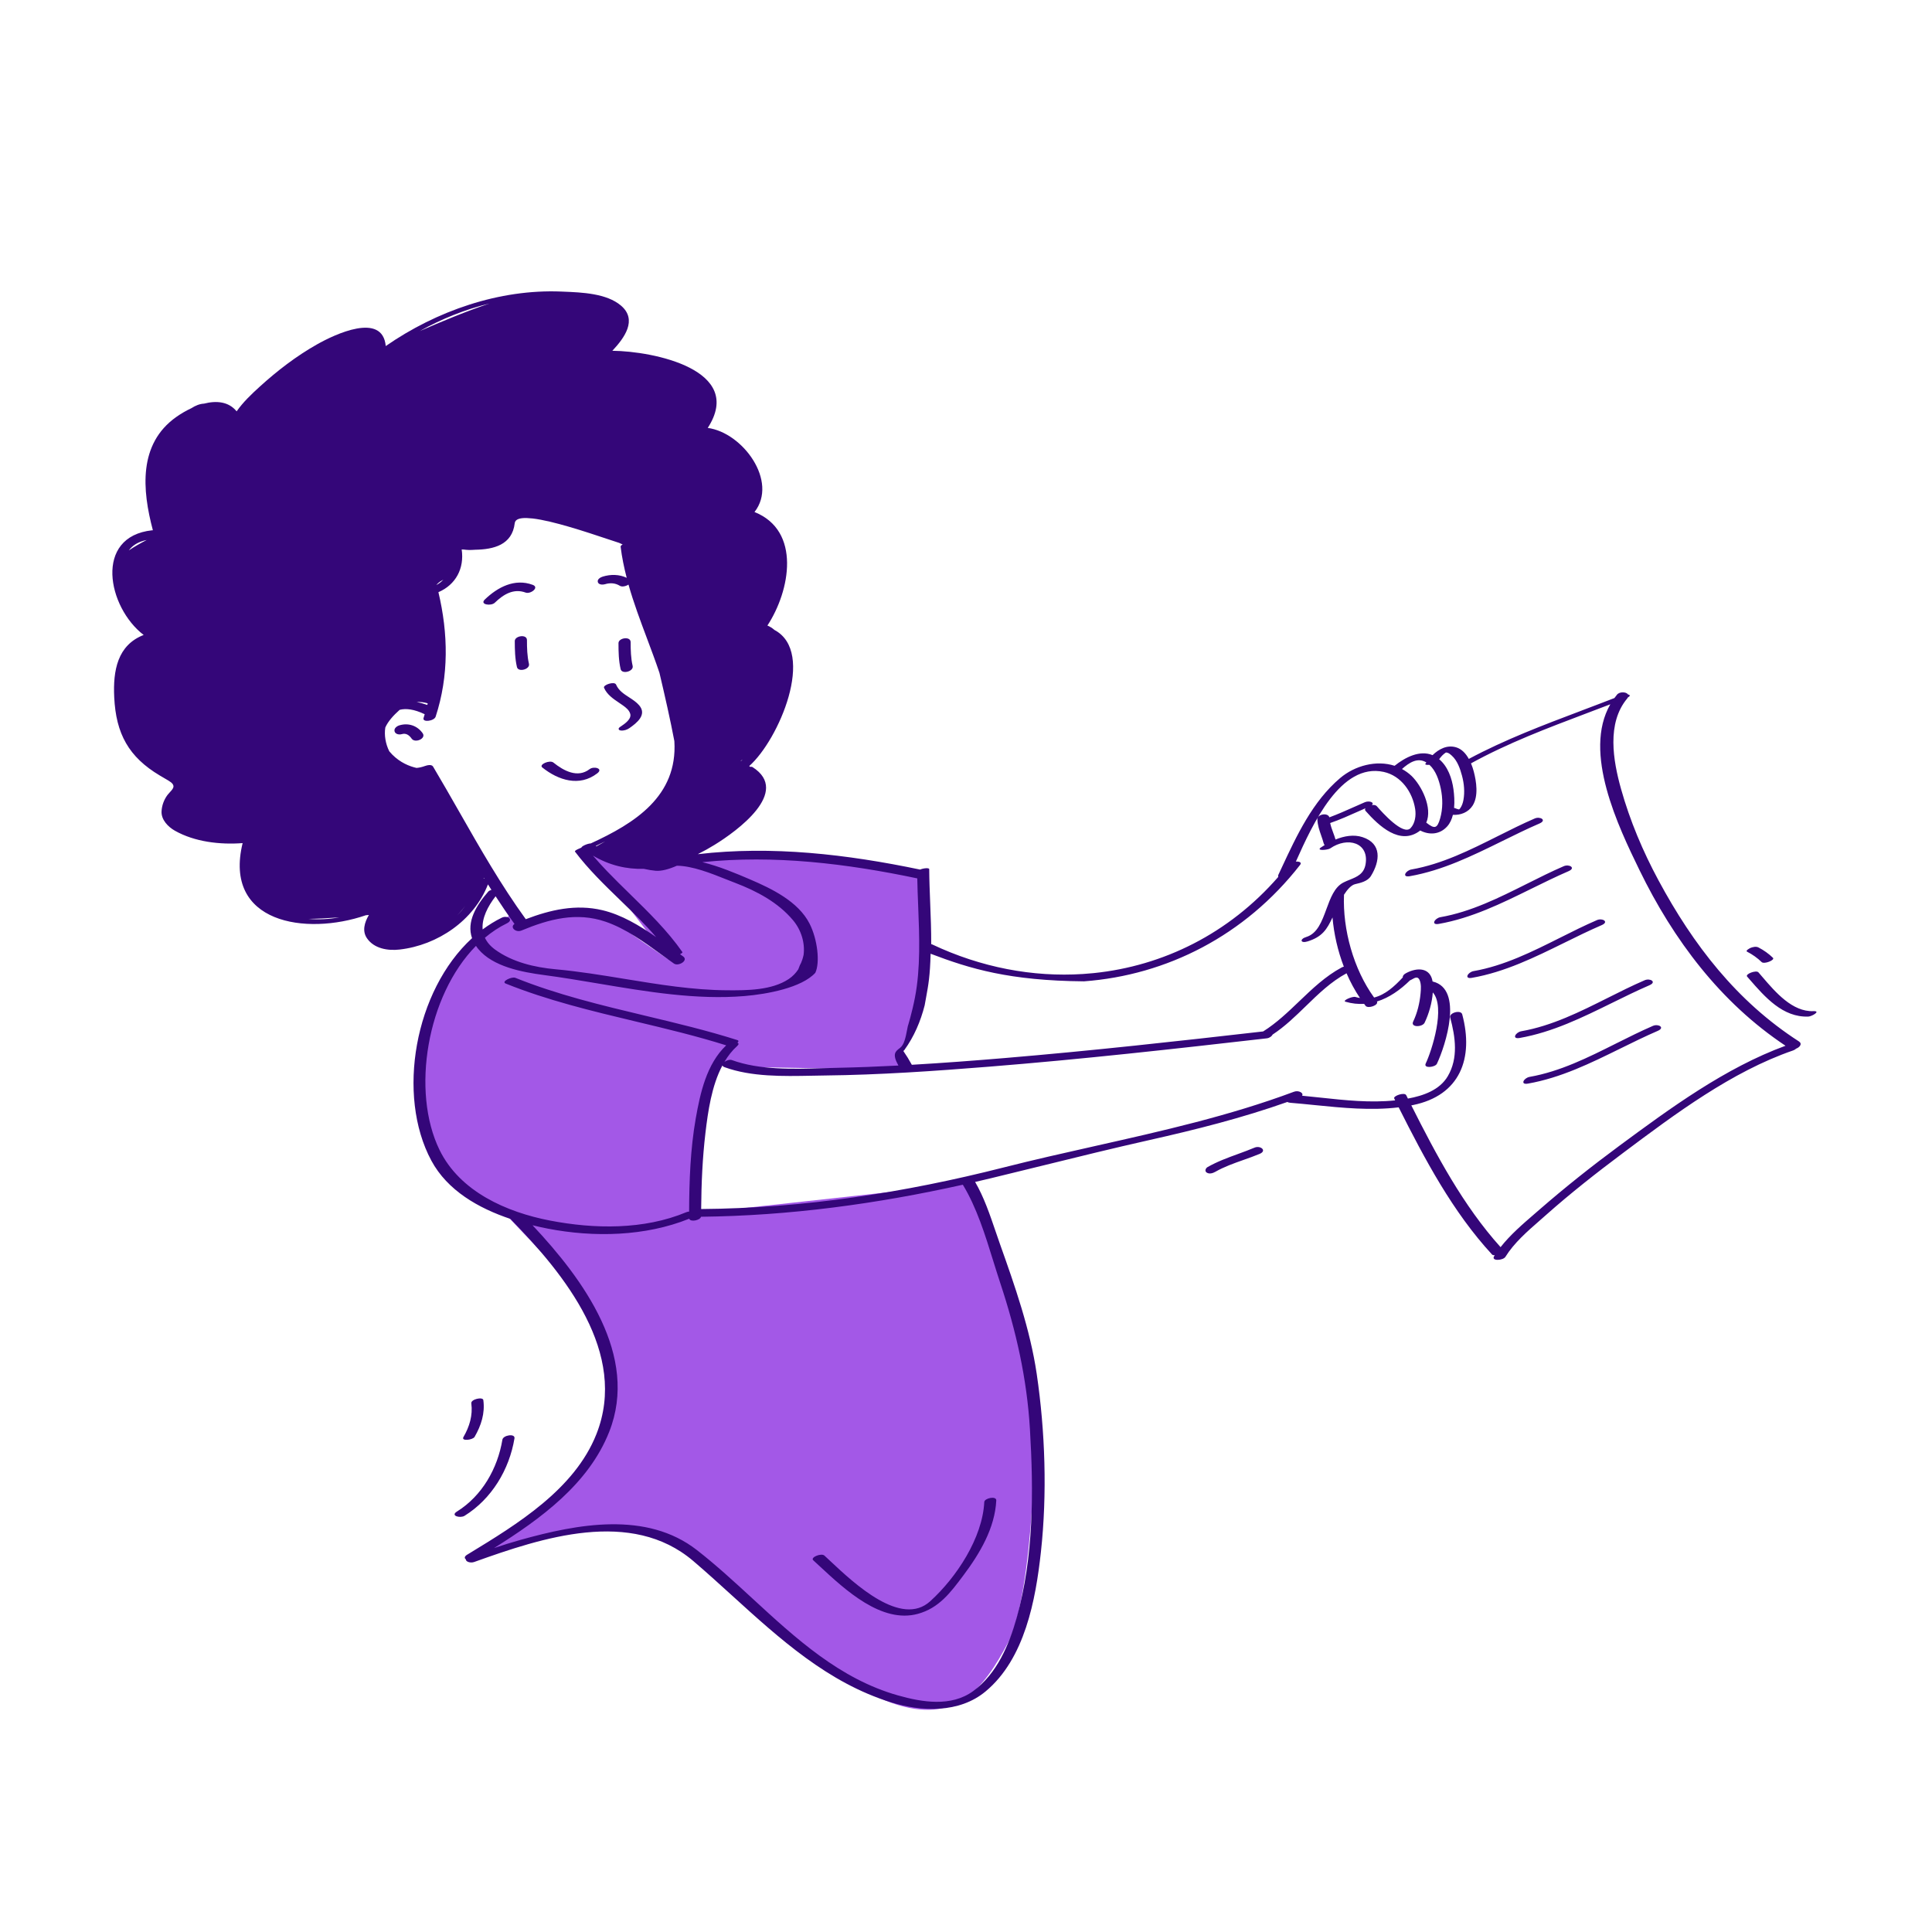 <svg width="100" height="100" viewBox="0 0 100 100" fill="none" xmlns="http://www.w3.org/2000/svg">
<path d="M52.187 85.003C50.899 87.436 49.467 89.297 46.175 88.152C42.883 87.007 37.301 81.712 36.443 80.996C35.584 80.28 33.008 78.563 31.004 78.992C29 79.422 24.563 80.567 24.563 80.567C24.563 80.567 31.576 75.987 31.433 73.267C31.29 70.547 31.29 68.258 28.714 65.538C26.137 62.819 26.137 62.819 26.137 62.819C26.137 62.819 21.7 60.672 21.7 56.521C21.7 52.37 23.275 50.08 23.275 50.08L25.279 48.077L26.424 47.361L27.712 47.79C27.712 47.79 30.717 46.86 31.433 47.433C32.148 48.005 34.582 49.651 34.582 49.651L30.503 44.284C30.503 44.284 38.16 44.355 39.448 44.355C40.736 44.355 47.893 45.071 47.893 45.071C47.893 45.071 47.749 50.224 47.32 52.084C46.891 53.945 46.605 54.804 46.605 54.804L46.748 55.377C46.748 55.377 39.305 55.233 38.733 55.233C38.16 55.233 37.444 54.947 37.444 54.947L36.228 56.951L36.371 58.454L35.87 62.819L50.183 61.245C50.183 61.245 53.189 67.542 53.475 70.548C53.761 73.554 53.475 82.57 52.187 85.003Z" fill="#A358E7"/>
<path fill-rule="evenodd" clip-rule="evenodd" d="M21.877 37.952C22.073 38.229 21.484 38.481 21.309 38.234C21.18 38.052 21.02 37.932 20.795 37.999C20.666 38.038 20.464 38.007 20.423 37.855C20.381 37.697 20.544 37.582 20.673 37.543C21.138 37.404 21.596 37.556 21.877 37.952ZM32.248 36.516C32.401 36.626 32.56 36.752 32.618 36.937C32.705 37.214 32.339 37.462 32.132 37.602C32.122 37.609 32.112 37.615 32.103 37.621C32.097 37.626 32.09 37.63 32.084 37.635C31.98 37.707 32.011 37.796 32.131 37.81C32.281 37.828 32.448 37.777 32.571 37.692C32.969 37.417 33.499 36.99 33.083 36.506C32.94 36.339 32.751 36.216 32.563 36.094C32.291 35.918 32.02 35.743 31.887 35.433C31.808 35.25 31.2 35.449 31.265 35.6C31.416 35.95 31.734 36.166 32.043 36.375C32.113 36.422 32.182 36.468 32.248 36.516ZM30.915 40.027C31.249 39.769 30.729 39.648 30.52 39.809C29.898 40.289 29.177 39.898 28.643 39.469C28.457 39.32 27.876 39.569 28.068 39.723C28.9 40.39 29.993 40.739 30.915 40.027ZM27.379 34.36C27.285 33.954 27.275 33.546 27.275 33.13C27.275 32.808 26.645 32.907 26.645 33.18C26.646 33.633 26.654 34.084 26.757 34.527C26.822 34.81 27.445 34.647 27.379 34.36ZM32.746 34.467C32.652 34.061 32.643 33.653 32.642 33.238C32.642 32.916 32.013 33.014 32.013 33.288C32.013 33.74 32.021 34.191 32.124 34.634C32.189 34.917 32.812 34.754 32.746 34.467ZM27.208 30.672C27.456 30.765 27.938 30.407 27.572 30.271C26.642 29.926 25.76 30.389 25.092 31.033C24.815 31.3 25.421 31.379 25.608 31.199C26.053 30.769 26.58 30.44 27.208 30.672ZM48.147 82.881C46.647 84.241 44.226 81.972 42.982 80.806C42.868 80.7 42.764 80.602 42.672 80.517C42.512 80.371 41.928 80.609 42.093 80.759C42.201 80.857 42.313 80.961 42.429 81.069C43.757 82.302 45.638 84.048 47.515 83.531C48.599 83.233 49.198 82.433 49.847 81.565L49.867 81.539C50.709 80.414 51.496 79.099 51.567 77.664C51.58 77.412 50.956 77.541 50.946 77.744C50.854 79.603 49.506 81.649 48.147 82.881ZM92.965 54.279C92.928 54.315 92.88 54.347 92.811 54.371C89.63 55.467 86.705 57.658 84.037 59.656L83.996 59.687C82.636 60.705 81.296 61.756 80.025 62.885C79.919 62.98 79.809 63.075 79.699 63.172C79.053 63.736 78.365 64.336 77.92 65.054C77.8 65.247 77.17 65.287 77.335 65.02C77.34 65.012 77.346 65.004 77.352 64.996C77.357 64.988 77.363 64.981 77.368 64.973C77.307 64.974 77.256 64.963 77.229 64.934C75.186 62.722 73.744 59.994 72.395 57.316C70.95 57.49 69.5 57.344 68.051 57.199C67.626 57.156 67.202 57.113 66.778 57.079C66.71 57.073 66.665 57.058 66.635 57.037C64.299 57.865 61.899 58.469 59.481 59.012C57.63 59.428 55.792 59.881 53.953 60.334L53.953 60.334C53.059 60.554 52.165 60.774 51.27 60.99C51.004 61.054 50.738 61.116 50.472 61.177C50.925 61.955 51.232 62.856 51.527 63.722C51.604 63.947 51.68 64.17 51.757 64.388C52.533 66.569 53.318 68.805 53.659 71.104C54.1 74.086 54.206 77.323 53.878 80.324C53.606 82.81 53.047 85.858 51.012 87.549C49.647 88.684 47.7 88.603 46.099 88.106C42.858 87.099 40.361 84.829 37.894 82.587C37.226 81.98 36.56 81.374 35.883 80.797C32.672 78.061 28.069 79.584 24.545 80.848C24.343 80.92 24.101 80.827 24.115 80.715C24.034 80.655 24.025 80.566 24.18 80.471L24.264 80.42C26.77 78.894 29.74 77.084 30.869 74.233C32.531 70.037 29.215 65.952 26.46 63.132C26.448 63.119 26.439 63.107 26.432 63.095C24.762 62.538 23.158 61.618 22.328 60.076C20.502 56.684 21.471 51.269 24.433 48.56C24.137 47.713 24.652 46.86 25.276 46.144C25.306 46.109 25.366 46.081 25.436 46.059C25.375 45.964 25.316 45.87 25.257 45.775C24.532 47.642 22.653 48.923 20.685 49.148C20.072 49.219 19.362 49.101 18.994 48.564C18.738 48.191 18.863 47.752 19.093 47.359L19.055 47.362C19.033 47.364 19.009 47.366 18.985 47.368C18.969 47.37 18.952 47.372 18.935 47.373C15.829 48.442 11.549 47.79 12.558 43.639C11.384 43.729 10.074 43.575 9.055 42.999C8.701 42.799 8.339 42.432 8.362 41.993C8.378 41.686 8.487 41.393 8.671 41.145C8.71 41.094 8.754 41.045 8.798 40.999C8.974 40.808 9.127 40.644 8.72 40.404C8.611 40.34 8.503 40.277 8.395 40.213L8.393 40.212L8.271 40.14C6.662 39.181 6.002 37.981 5.912 36.089C5.845 34.706 6.08 33.392 7.436 32.866C5.562 31.43 4.844 27.77 7.879 27.447C7.886 27.447 7.893 27.447 7.9 27.447C7.904 27.447 7.909 27.446 7.913 27.446C7.358 25.363 7.15 22.978 9.124 21.582C9.359 21.416 9.625 21.259 9.904 21.129C10.119 20.991 10.339 20.902 10.559 20.892C11.202 20.727 11.835 20.783 12.248 21.291C12.583 20.811 13.034 20.386 13.437 20.02C14.347 19.192 15.333 18.433 16.406 17.827C17.321 17.309 19.803 16.128 19.966 17.912C22.59 16.093 25.843 14.958 29.051 15.091C29.091 15.092 29.131 15.094 29.173 15.096C30.119 15.134 31.397 15.185 32.139 15.815C33.011 16.555 32.314 17.497 31.695 18.156C33.825 18.177 38.577 19.143 36.633 22.149C38.447 22.392 40.295 24.918 39.052 26.503C39.052 26.503 39.053 26.503 39.053 26.503C39.054 26.503 39.054 26.503 39.055 26.503C41.476 27.472 40.902 30.577 39.721 32.378C39.832 32.423 39.959 32.495 40.087 32.607C42.252 33.763 40.31 38.298 38.779 39.651C38.795 39.663 38.811 39.676 38.828 39.69C38.88 39.684 38.925 39.688 38.955 39.707C40.954 40.986 38.129 43.026 36.988 43.727C36.713 43.897 36.435 44.052 36.154 44.192C36.151 44.194 36.147 44.196 36.144 44.199L36.138 44.202C36.133 44.205 36.128 44.209 36.123 44.212C39.969 43.763 43.845 44.221 47.624 45.009C47.807 44.93 48.096 44.911 48.096 44.987C48.099 45.55 48.123 46.135 48.146 46.731C48.174 47.434 48.202 48.151 48.199 48.867C48.216 48.87 48.231 48.875 48.245 48.881C50.778 50.079 53.459 50.582 56.054 50.414L56.608 50.368C60.209 50 63.608 48.324 66.164 45.387C66.15 45.358 66.149 45.32 66.172 45.272C66.228 45.153 66.284 45.033 66.34 44.913C67.119 43.241 67.939 41.481 69.365 40.273C70.128 39.627 71.239 39.331 72.184 39.637C72.729 39.2 73.484 38.809 74.149 39.086C74.477 38.769 74.901 38.545 75.364 38.68C75.661 38.767 75.873 39.005 76.026 39.281C77.901 38.278 79.888 37.527 81.875 36.776L81.875 36.775C82.438 36.562 83.001 36.35 83.562 36.131C83.606 36.071 83.65 36.011 83.698 35.953C83.836 35.789 84.178 35.807 84.265 35.944C84.367 35.963 84.405 36.017 84.265 36.092C84.255 36.112 84.242 36.132 84.224 36.154C83.155 37.431 83.493 39.368 83.906 40.841C84.366 42.481 85.035 44.065 85.842 45.564C87.64 48.904 89.893 51.829 93.109 53.902C93.301 54.026 93.158 54.204 92.965 54.279ZM38.339 39.381C38.339 39.381 38.345 39.384 38.356 39.389C38.384 39.363 38.412 39.337 38.441 39.308C38.376 39.357 38.339 39.381 38.339 39.381ZM7.594 27.95C7.158 28.037 6.859 28.229 6.668 28.488C6.966 28.287 7.299 28.101 7.594 27.95ZM17.563 47.484C17.004 47.524 16.423 47.556 15.971 47.561C16.5 47.607 17.036 47.578 17.563 47.484ZM74.491 39.297C74.939 39.668 75.155 40.29 75.231 40.852C75.27 41.138 75.295 41.484 75.263 41.819C75.279 41.821 75.293 41.823 75.304 41.827C75.314 41.831 75.323 41.835 75.333 41.839C75.391 41.862 75.456 41.888 75.519 41.897C75.533 41.887 75.555 41.87 75.577 41.839C75.668 41.715 75.719 41.558 75.747 41.408C75.822 40.996 75.782 40.558 75.674 40.155C75.577 39.789 75.433 39.368 75.141 39.108L75.138 39.105C75.08 39.054 75.016 38.996 74.943 38.969C74.913 38.958 74.885 38.954 74.866 38.952C74.853 38.951 74.844 38.95 74.843 38.947C74.704 39.033 74.588 39.161 74.491 39.297ZM72.566 39.804C72.74 39.898 72.906 40.014 73.058 40.158C73.571 40.648 74.162 41.809 73.823 42.583C73.828 42.586 73.834 42.588 73.839 42.591C74.256 42.917 74.39 42.888 74.542 42.36C74.685 41.861 74.681 41.316 74.573 40.809C74.482 40.381 74.323 39.896 73.988 39.588C73.854 39.599 73.747 39.583 73.777 39.538C73.784 39.528 73.79 39.518 73.797 39.509C73.804 39.499 73.811 39.489 73.818 39.479L73.828 39.464C73.373 39.182 72.931 39.479 72.566 39.804ZM46.804 54.357C46.793 54.372 46.776 54.386 46.757 54.399C46.914 54.626 47.061 54.864 47.196 55.113C48.806 55.02 50.415 54.898 52.022 54.763C56.483 54.388 60.933 53.896 65.381 53.387C66.073 52.952 66.66 52.39 67.247 51.828C67.927 51.177 68.606 50.526 69.448 50.074C69.484 50.055 69.521 50.042 69.557 50.034C69.243 49.217 69.044 48.344 68.97 47.487C68.683 48.102 68.443 48.492 67.675 48.729C67.311 48.841 67.254 48.608 67.613 48.498C68.19 48.32 68.422 47.688 68.654 47.056C68.863 46.487 69.071 45.918 69.532 45.68C69.641 45.624 69.753 45.579 69.864 45.534C70.242 45.381 70.596 45.237 70.682 44.731C70.871 43.613 69.752 43.291 68.852 43.913C68.727 43.999 68.1 44.053 68.368 43.867C68.431 43.824 68.497 43.781 68.565 43.739C68.542 43.716 68.524 43.687 68.514 43.651C68.477 43.514 68.431 43.38 68.385 43.248C68.29 42.976 68.197 42.708 68.188 42.409C68.179 42.141 68.728 42.044 68.809 42.305C69.247 42.143 69.674 41.953 70.1 41.763C70.28 41.683 70.459 41.603 70.639 41.525C70.865 41.427 71.165 41.531 71.005 41.671C71.109 41.655 71.209 41.668 71.26 41.725L71.28 41.748C71.526 42.027 72.624 43.271 73.011 42.864C73.249 42.613 73.3 42.206 73.249 41.876C73.115 41.005 72.529 40.153 71.621 39.954C69.4 39.469 67.951 42.635 67.074 44.596C67.248 44.585 67.395 44.635 67.293 44.766C64.434 48.433 60.385 50.476 56.108 50.794C52.247 50.76 50.218 50.146 48.168 49.365C48.139 50.513 48.053 50.98 47.934 51.629C47.91 51.756 47.885 51.89 47.86 52.038C47.649 52.864 47.318 53.648 46.804 54.357ZM21.72 17.139C22.84 16.649 24.203 16.084 25.331 15.711C24.072 16.016 22.858 16.505 21.72 17.139ZM22.881 30.042C22.756 30.105 22.659 30.189 22.584 30.282C22.729 30.206 22.849 30.111 22.947 30.001C22.944 30.003 22.941 30.005 22.938 30.007C22.935 30.009 22.932 30.011 22.929 30.013C22.913 30.023 22.898 30.034 22.881 30.042ZM21.563 36.339C21.749 36.372 21.934 36.422 22.117 36.487C22.12 36.476 22.123 36.465 22.126 36.454L22.126 36.453C22.13 36.437 22.134 36.421 22.138 36.405C21.976 36.356 21.779 36.322 21.563 36.339ZM24.084 46.885C23.953 47.053 23.813 47.221 23.665 47.386C23.816 47.229 23.956 47.062 24.084 46.885ZM25.069 45.47L25.063 45.461L25.05 45.44C25.042 45.453 25.037 45.463 25.029 45.477C25.042 45.475 25.055 45.472 25.069 45.47ZM27.214 47.577C28.492 47.091 29.806 46.786 31.177 47.111C32.178 47.349 33.094 47.902 33.961 48.504C33.387 47.836 32.75 47.22 32.113 46.603C31.284 45.8 30.455 44.997 29.762 44.081C29.73 44.038 29.879 43.966 29.895 43.959C29.961 43.931 30.027 43.901 30.094 43.872C30.09 43.809 30.393 43.662 30.579 43.655C32.849 42.613 35.081 41.217 34.905 38.364C34.905 38.362 34.905 38.361 34.905 38.359L34.905 38.359C34.904 38.358 34.904 38.356 34.904 38.355C34.708 37.313 34.411 35.998 34.132 34.822C33.932 34.23 33.712 33.643 33.492 33.056C33.145 32.13 32.797 31.204 32.53 30.258C32.4 30.344 32.198 30.391 32.086 30.322C31.843 30.172 31.576 30.158 31.307 30.241C31.195 30.275 30.981 30.269 30.943 30.126C30.903 29.977 31.089 29.878 31.201 29.844C31.608 29.719 32.055 29.724 32.438 29.908C32.302 29.38 32.19 28.846 32.124 28.301C32.118 28.257 32.163 28.216 32.229 28.182L32.044 28.098C31.874 28.044 31.659 27.972 31.413 27.89C30.324 27.527 28.627 26.961 27.577 26.837C27.464 26.826 27.357 26.817 27.26 26.813C26.901 26.804 26.667 26.878 26.643 27.077C26.512 28.209 25.548 28.438 24.592 28.455C24.347 28.476 24.155 28.467 24.011 28.445C23.973 28.444 23.934 28.442 23.897 28.44C24.04 29.42 23.593 30.264 22.692 30.651C23.202 32.794 23.239 34.981 22.549 37.094C22.473 37.328 21.843 37.408 21.924 37.159C21.937 37.118 21.949 37.078 21.962 37.037C21.968 37.014 21.975 36.991 21.982 36.968C21.436 36.706 21.008 36.656 20.686 36.741C20.348 37.042 20.083 37.344 19.944 37.653C19.88 38.048 19.955 38.501 20.149 38.887C20.196 38.944 20.247 39.001 20.305 39.059C20.722 39.476 21.188 39.664 21.559 39.748C21.698 39.736 21.844 39.704 21.997 39.648C22.104 39.61 22.338 39.548 22.416 39.679C22.879 40.457 23.328 41.244 23.777 42.03C24.855 43.921 25.934 45.811 27.214 47.577ZM30.839 43.788C30.848 43.795 30.857 43.802 30.867 43.809C30.973 43.751 31.131 43.663 31.325 43.55C31.165 43.626 30.989 43.71 30.839 43.788ZM49.836 61.321C45.377 62.314 40.862 62.928 36.284 62.979C36.246 63.158 35.739 63.272 35.673 63.081C33.403 63.997 30.741 64.055 28.362 63.595C28.101 63.544 27.834 63.486 27.565 63.42C30.192 66.214 33.092 70.174 31.53 74.117C30.462 76.813 27.987 78.615 25.573 80.127C26.028 79.975 26.485 79.831 26.948 79.702C29.885 78.882 33.459 78.198 36.071 80.231C37.06 81.001 38 81.866 38.943 82.734C41.197 84.809 43.47 86.902 46.476 87.753C47.73 88.108 49.233 88.36 50.369 87.532C51.596 86.638 52.23 85.139 52.627 83.719C53.507 80.573 53.502 77.209 53.309 73.969C53.153 71.355 52.594 68.883 51.772 66.406C51.652 66.043 51.535 65.667 51.416 65.285L51.416 65.285C50.995 63.926 50.55 62.491 49.836 61.321ZM92.418 54.128C89.053 51.891 86.618 48.65 84.857 45.032C83.768 42.794 81.913 38.946 83.35 36.454C82.944 36.61 82.537 36.763 82.131 36.917L82.131 36.917C80.092 37.688 78.052 38.459 76.139 39.511C76.197 39.65 76.244 39.791 76.279 39.923C76.418 40.446 76.536 41.21 76.222 41.699C75.998 42.048 75.598 42.2 75.202 42.176C75.146 42.401 75.055 42.609 74.908 42.773C74.52 43.206 73.976 43.228 73.511 42.987C72.474 43.797 71.365 42.744 70.684 41.975C70.642 41.928 70.646 41.879 70.677 41.834C70.559 41.886 70.442 41.939 70.324 41.992L70.323 41.992C69.838 42.209 69.352 42.427 68.849 42.6C68.884 42.77 68.945 42.934 69.006 43.099C69.049 43.216 69.093 43.334 69.126 43.453C69.578 43.27 70.075 43.182 70.524 43.33C71.53 43.661 71.438 44.565 70.958 45.343C70.791 45.613 70.427 45.698 70.144 45.763C69.938 45.81 69.738 46.041 69.564 46.312C69.564 46.315 69.565 46.317 69.565 46.32C69.493 48.109 70.058 50.165 71.123 51.632C71.696 51.489 72.166 51.066 72.607 50.591C72.6 50.521 72.643 50.442 72.769 50.374C73.375 50.046 74.036 50.091 74.151 50.804C74.153 50.804 74.156 50.804 74.158 50.804L74.161 50.805C74.162 50.805 74.163 50.805 74.165 50.805C74.166 50.805 74.167 50.806 74.168 50.806C75.755 51.199 74.827 54.106 74.374 55.06C74.288 55.244 73.666 55.319 73.795 55.047C74.107 54.389 74.837 52.127 74.162 51.367C74.122 51.907 73.961 52.47 73.737 52.936C73.624 53.17 72.995 53.189 73.145 52.877C73.358 52.434 73.484 51.917 73.527 51.428L73.528 51.423C73.548 51.195 73.571 50.93 73.472 50.716C73.382 50.524 73.234 50.607 73.089 50.689C73.078 50.695 73.067 50.701 73.056 50.707C73.05 50.711 73.045 50.714 73.039 50.717C73.019 50.728 73 50.736 72.981 50.743C72.476 51.237 71.905 51.642 71.271 51.838C71.374 52.028 70.81 52.225 70.683 52.062C70.675 52.052 70.666 52.041 70.659 52.03C70.652 52.021 70.645 52.011 70.638 52.002C70.628 51.988 70.618 51.974 70.607 51.96C70.298 51.978 69.978 51.947 69.644 51.85C69.453 51.794 70.006 51.559 70.153 51.602C70.234 51.626 70.314 51.643 70.391 51.656C70.124 51.259 69.892 50.829 69.697 50.377C68.892 50.811 68.24 51.445 67.587 52.08C67.045 52.606 66.503 53.134 65.872 53.548C65.827 53.638 65.711 53.728 65.568 53.744C60.783 54.292 55.998 54.827 51.197 55.211C48.369 55.437 45.532 55.636 42.695 55.667C42.474 55.67 42.249 55.674 42.021 55.679L42.02 55.679C40.527 55.708 38.889 55.741 37.508 55.239C37.441 55.214 37.404 55.183 37.391 55.148C36.833 56.2 36.645 57.532 36.515 58.629C36.359 59.941 36.303 61.259 36.292 62.579C41.585 62.54 46.817 61.732 51.942 60.429C53.498 60.033 55.074 59.68 56.652 59.325C60.141 58.541 63.642 57.755 66.977 56.508C67.215 56.419 67.491 56.572 67.396 56.714C67.712 56.744 68.029 56.778 68.346 56.812C69.633 56.951 70.928 57.09 72.214 56.955L72.211 56.95C72.195 56.918 72.179 56.886 72.164 56.855C72.099 56.727 72.698 56.513 72.786 56.688C72.803 56.722 72.82 56.757 72.838 56.792L72.873 56.862C73.67 56.717 74.515 56.421 74.936 55.706C75.49 54.765 75.332 53.677 75.062 52.668C74.995 52.417 75.617 52.251 75.684 52.502C76.292 54.771 75.577 56.701 73.135 57.198C73.12 57.201 73.105 57.203 73.09 57.206C73.076 57.208 73.063 57.21 73.049 57.213C74.346 59.787 75.735 62.404 77.669 64.552C78.169 63.916 78.814 63.36 79.421 62.836C79.507 62.761 79.593 62.688 79.677 62.614C81.01 61.454 82.397 60.354 83.818 59.305C86.461 57.354 89.3 55.27 92.418 54.128ZM79.436 42.365C78.795 42.642 78.163 42.959 77.529 43.277C76.088 43.999 74.639 44.725 73.054 45.004C72.758 45.056 72.541 45.428 72.97 45.352C74.673 45.052 76.212 44.294 77.751 43.537C78.391 43.222 79.031 42.906 79.683 42.624C80.081 42.452 79.717 42.243 79.436 42.365ZM80.939 44.834C80.298 45.111 79.666 45.428 79.032 45.746C77.591 46.468 76.142 47.194 74.557 47.473C74.261 47.525 74.044 47.896 74.473 47.821C76.176 47.521 77.715 46.763 79.253 46.006C79.894 45.691 80.534 45.375 81.186 45.093C81.584 44.921 81.22 44.712 80.939 44.834ZM82.657 47.625C82.016 47.902 81.383 48.219 80.749 48.537C79.309 49.259 77.859 49.985 76.274 50.264C75.979 50.316 75.762 50.687 76.19 50.612C77.894 50.312 79.433 49.554 80.971 48.797C81.611 48.481 82.252 48.166 82.904 47.884C83.302 47.712 82.937 47.503 82.657 47.625ZM85.126 50.738C84.484 51.015 83.852 51.332 83.218 51.65C81.778 52.372 80.328 53.098 78.743 53.377C78.448 53.429 78.231 53.8 78.659 53.725C80.363 53.425 81.901 52.667 83.44 51.91C84.08 51.595 84.721 51.279 85.373 50.997C85.771 50.825 85.406 50.616 85.126 50.738ZM85.555 53.099C84.914 53.377 84.282 53.694 83.648 54.011C82.207 54.733 80.758 55.46 79.173 55.739C78.877 55.791 78.66 56.162 79.088 56.087C80.792 55.787 82.331 55.029 83.869 54.272C84.51 53.956 85.15 53.641 85.802 53.359C86.2 53.187 85.836 52.978 85.555 53.099ZM26.629 74.45C26.673 74.181 26.043 74.282 26.004 74.517C25.756 76.009 24.952 77.428 23.65 78.238C23.291 78.461 23.826 78.594 24.045 78.458C25.451 77.583 26.36 76.069 26.629 74.45ZM24.564 74.374C24.906 73.782 25.109 73.155 25.017 72.468C24.992 72.284 24.366 72.423 24.395 72.635C24.478 73.258 24.3 73.842 23.989 74.379C23.853 74.615 24.472 74.532 24.564 74.374ZM64.087 59.727C63.547 59.924 63.005 60.122 62.505 60.407C62.4 60.467 62.34 60.621 62.464 60.696C62.602 60.781 62.779 60.724 62.907 60.651C63.363 60.391 63.864 60.214 64.364 60.037C64.646 59.937 64.928 59.838 65.2 59.724C65.596 59.557 65.24 59.274 64.936 59.401C64.657 59.518 64.373 59.622 64.087 59.727ZM93.86 52.337C92.775 52.379 91.904 51.363 91.223 50.569C91.152 50.485 91.083 50.404 91.016 50.328C90.902 50.198 90.315 50.415 90.432 50.549C90.469 50.592 90.507 50.636 90.546 50.679C91.35 51.604 92.276 52.669 93.599 52.618C93.782 52.611 94.275 52.321 93.86 52.337ZM91.183 49.797C91.312 49.923 91.887 49.693 91.767 49.576C91.547 49.361 91.289 49.179 91.016 49.039C90.894 48.977 90.733 49.015 90.612 49.061C90.587 49.071 90.319 49.203 90.432 49.261C90.706 49.401 90.963 49.583 91.183 49.797ZM36.353 44.626C37.212 44.833 38.11 45.213 38.81 45.512C39.934 45.992 41.318 46.658 41.902 47.806C42.318 48.624 42.45 49.823 42.201 50.352C41.495 51.127 39.703 51.458 38.539 51.555C36.051 51.763 33.478 51.33 30.96 50.906C30.015 50.747 29.078 50.59 28.156 50.468C27.045 50.321 25.514 50.042 24.754 49.118C24.71 49.065 24.673 49.012 24.637 48.958C22.098 51.534 21.27 56.49 22.751 59.522C23.806 61.679 26.213 62.74 28.463 63.175C30.765 63.62 33.33 63.661 35.527 62.742C35.573 62.723 35.621 62.714 35.668 62.711C35.676 61.104 35.733 59.48 36.011 57.896C36.244 56.569 36.573 55.071 37.588 54.107C36.05 53.623 34.481 53.248 32.913 52.874C30.634 52.329 28.357 51.785 26.175 50.909C25.92 50.806 26.488 50.538 26.672 50.611C28.852 51.488 31.13 52.032 33.408 52.576C35.002 52.956 36.596 53.337 38.158 53.832C38.248 53.861 38.233 53.915 38.168 53.969C38.237 53.998 38.255 54.052 38.159 54.139C37.896 54.374 37.679 54.654 37.497 54.962C37.608 54.883 37.776 54.831 37.881 54.869C39.313 55.39 41.041 55.337 42.6 55.29C42.852 55.282 43.098 55.275 43.339 55.27C44.393 55.248 45.448 55.207 46.501 55.152C46.17 54.553 46.337 54.427 46.584 54.24C46.803 54.075 46.876 53.694 46.955 53.284C46.966 53.23 46.976 53.176 46.987 53.122C46.987 53.122 47.204 52.43 47.358 51.632C47.652 50.107 47.587 48.465 47.525 46.895L47.525 46.895C47.505 46.409 47.486 45.931 47.478 45.465C43.821 44.698 40.077 44.238 36.353 44.626ZM25.973 47.499C25.624 47.669 25.295 47.875 24.982 48.107C24.931 47.528 25.247 46.913 25.652 46.391C25.966 46.874 26.289 47.353 26.629 47.822C26.38 47.997 26.694 48.286 26.993 48.163C28.422 47.57 29.846 47.19 31.354 47.711C32.392 48.069 33.334 48.754 34.237 49.41C34.453 49.567 34.667 49.723 34.88 49.872C35.116 50.038 35.654 49.711 35.356 49.502C35.304 49.465 35.251 49.427 35.198 49.39C35.282 49.348 35.337 49.304 35.322 49.281C34.553 48.178 33.569 47.216 32.595 46.264C32.197 45.875 31.801 45.487 31.422 45.093C31.171 44.831 30.927 44.564 30.692 44.288C31.547 44.793 32.432 44.997 33.322 44.971C33.544 45.02 33.753 45.055 33.937 45.071C34.233 45.095 34.614 44.995 35.037 44.809C35.849 44.822 36.786 45.195 37.591 45.516C37.752 45.58 37.907 45.641 38.055 45.698C39.171 46.124 40.271 46.705 41.048 47.632C41.473 48.137 41.676 48.812 41.593 49.43C41.512 49.794 41.406 49.948 41.406 49.948L41.318 50.175C41.194 50.363 41.032 50.536 40.824 50.675C39.942 51.262 38.661 51.264 37.642 51.257C35.864 51.246 34.105 50.958 32.346 50.67C31.153 50.474 29.961 50.279 28.763 50.17C27.672 50.071 26.522 49.802 25.624 49.149C25.367 48.962 25.2 48.755 25.099 48.537C25.449 48.244 25.825 47.992 26.23 47.795C26.616 47.607 26.264 47.357 25.973 47.499Z" fill="#340679"/>
</svg>
